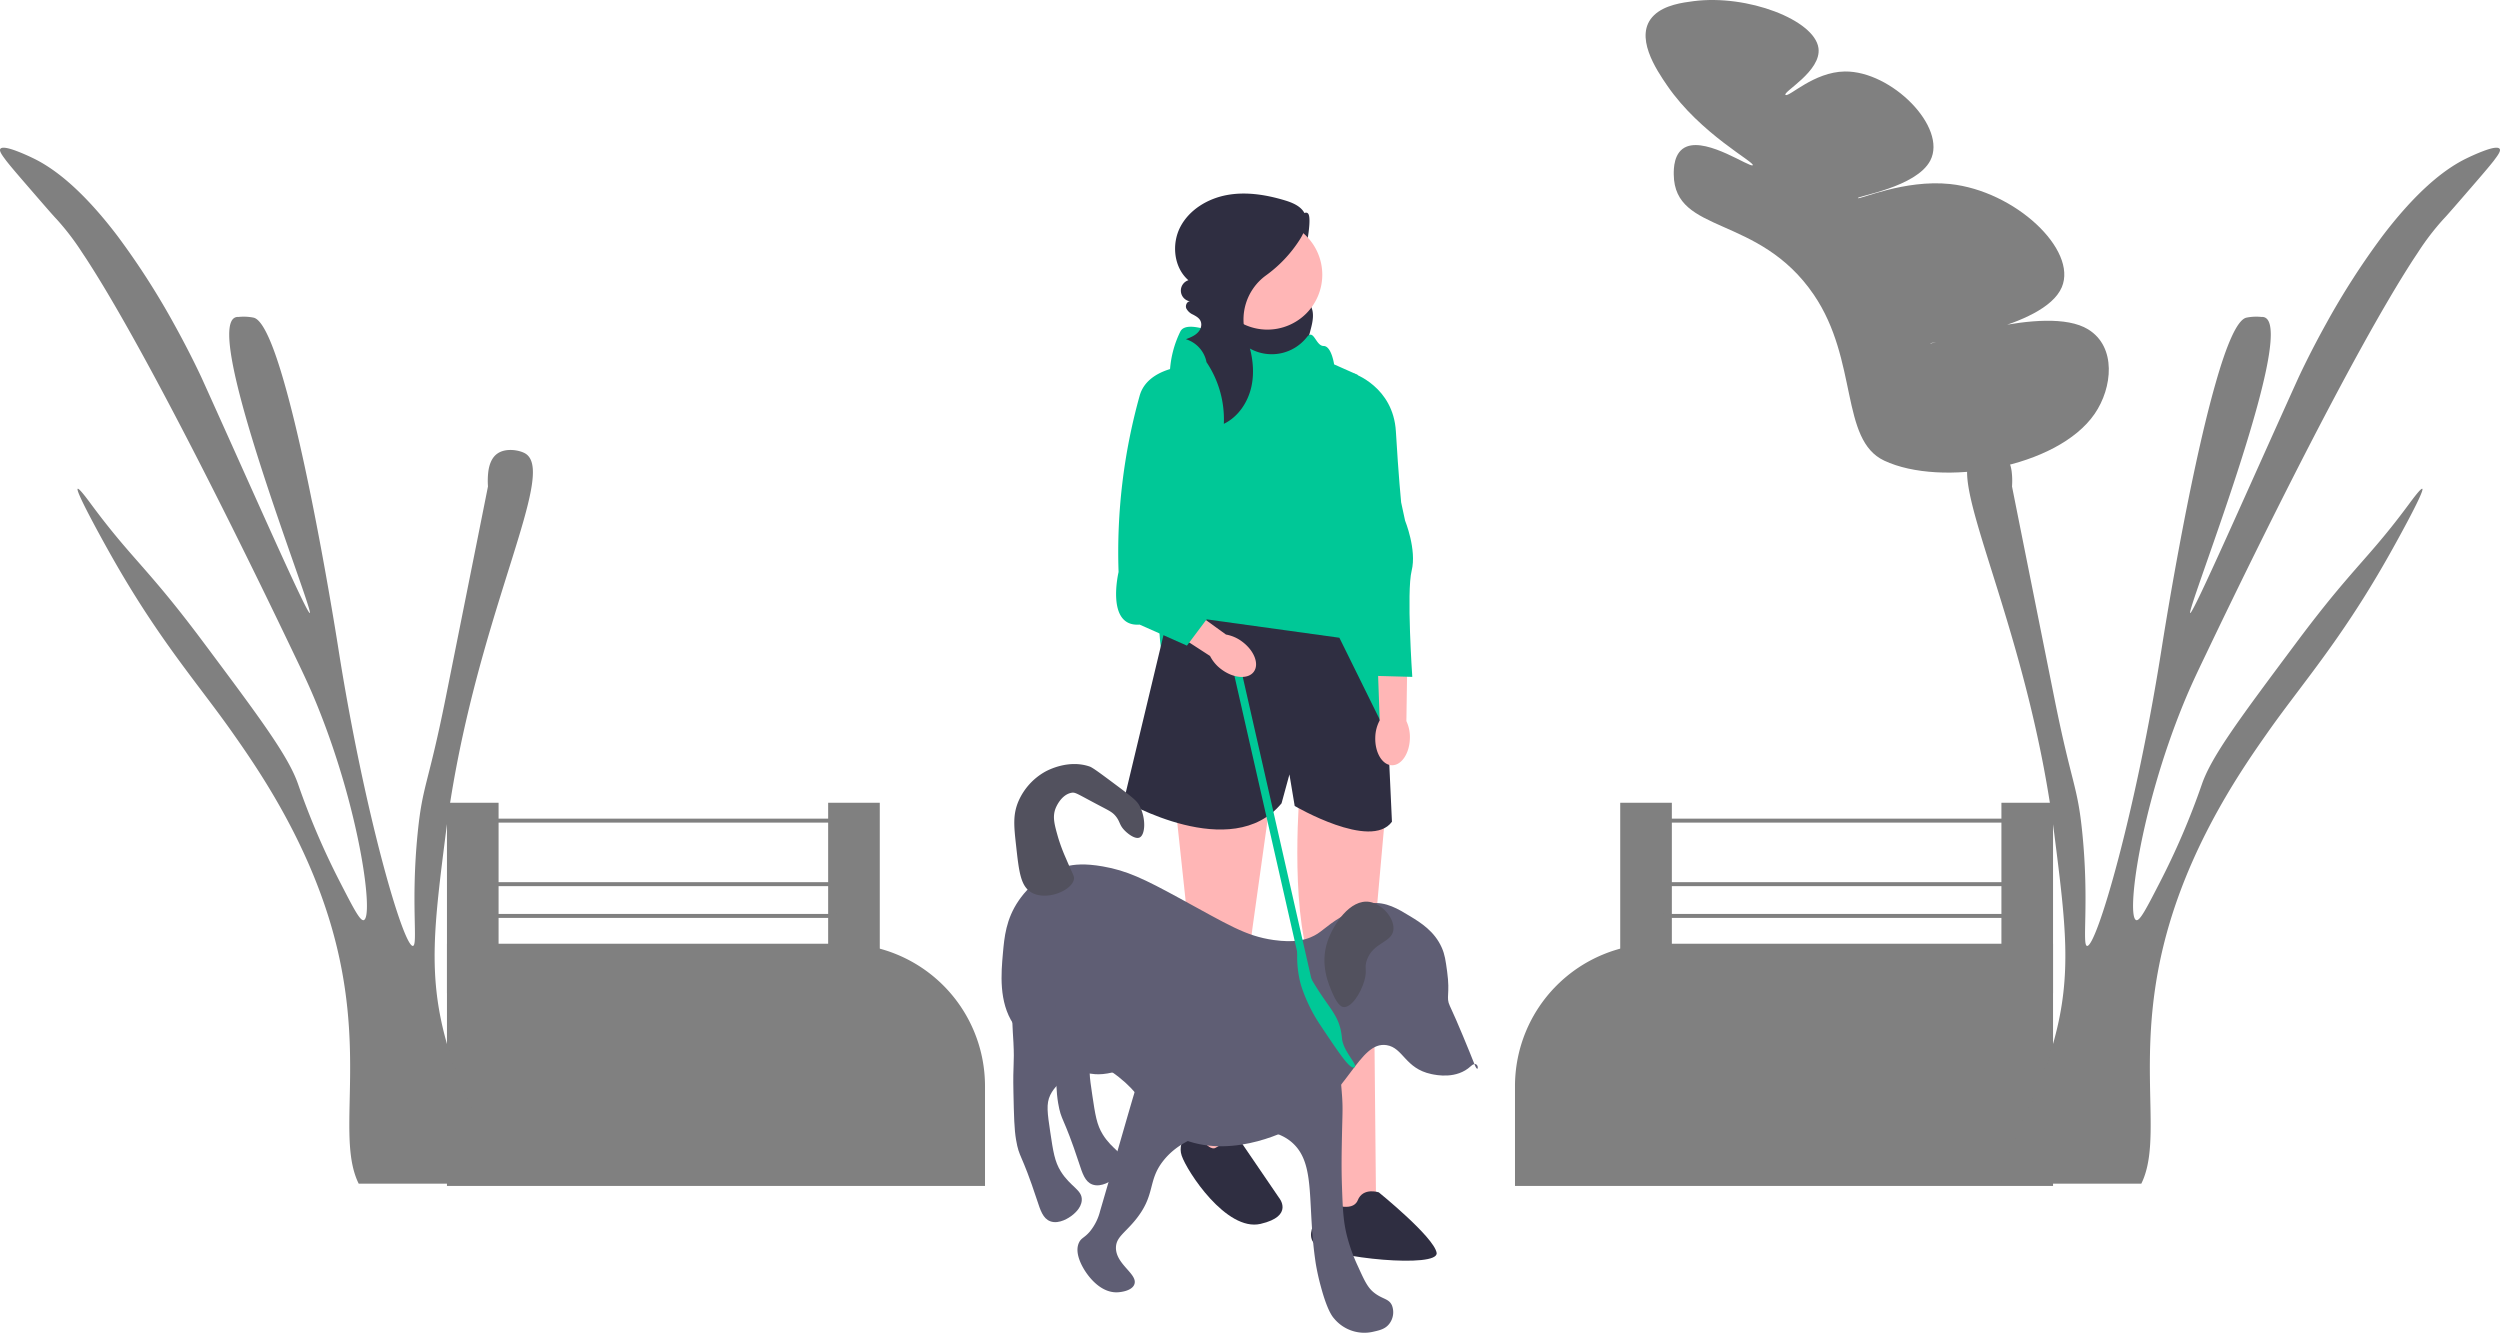 <?xml version="1.0" encoding="UTF-8" standalone="no"?>
<svg
   data-name="Layer 1"
   width="951.117"
   height="507.018"
   viewBox="0 0 951.117 507.018"
   version="1.1"
   id="svg74"
   sodipodi:docname="undraw-image-error.svg"
   inkscape:version="1.2 (dc2aedaf03, 2022-05-15)"
   xmlns:inkscape="http://www.inkscape.org/namespaces/inkscape"
   xmlns:sodipodi="http://sodipodi.sourceforge.net/DTD/sodipodi-0.dtd"
   xmlns="http://www.w3.org/2000/svg"
   xmlns:svg="http://www.w3.org/2000/svg">
  <defs
     id="defs78" />
  <sodipodi:namedview
     id="namedview76"
     pagecolor="#ffffff"
     bordercolor="#111111"
     borderopacity="1"
     inkscape:showpageshadow="0"
     inkscape:pageopacity="0"
     inkscape:pagecheckerboard="1"
     inkscape:deskcolor="#d1d1d1"
     showgrid="false"
     inkscape:zoom="1.2721878"
     inkscape:cx="381.23302"
     inkscape:cy="254.67938"
     inkscape:window-width="1920"
     inkscape:window-height="1009"
     inkscape:window-x="-8"
     inkscape:window-y="-8"
     inkscape:window-maximized="1"
     inkscape:current-layer="svg74" />
  <path
     d="M781.074,451.187H576.376V413.247a54.174,54.174,0,0,1,54.013-54.212h150.685Z"
     fill="#f2f2f2"
     id="path2"
     style="fill:#808080" />
  <rect
     x="616.41"
     y="305.406"
     width="19.639"
     height="72.513"
     fill="#f2f2f2"
     id="rect4"
     style="fill:#808080" />
  <rect
     x="761.435"
     y="305.406"
     width="19.639"
     height="72.513"
     fill="#f2f2f2"
     id="rect6"
     style="fill:#808080" />
  <rect
     x="633.027"
     y="311.449"
     width="134.451"
     height="1.511"
     fill="#f2f2f2"
     id="rect8"
     style="fill:#808080" />
  <rect
     x="633.027"
     y="335.62"
     width="134.451"
     height="1.511"
     fill="#f2f2f2"
     id="rect10"
     style="fill:#808080" />
  <rect
     x="633.027"
     y="347.705"
     width="134.451"
     height="1.511"
     fill="#f2f2f2"
     id="rect12"
     style="fill:#808080" />
  <path
     d="M761.777,447.333a15.516,15.516,0,0,0-.089,2.997h52.961a24.638,24.638,0,0,0,1.249-2.997c6.475-18.605-4.174-49.571,9.329-95.486,10.025-34.07,28.737-60.72,37.459-73.135,10.721-15.269,22.868-29.361,36.942-51.872,3.05-4.87,6.19-10.15,9.436-15.911,1.088-1.927,13.628-24.277,12.486-24.973-.535-.321-3.853,4.192-4.977,5.708-9.918,13.414-15.68,19.283-23.938,28.933-5.012,5.851-10.935,13.075-19.247,24.224-21.316,28.558-31.965,42.829-35.676,53.513a284.044,284.044,0,0,1-16.054,37.459c-5.03,9.775-7.545,14.663-8.919,14.27-3.889-1.124,1.356-41.598,17.838-82.054,2.818-6.885,4.923-11.291,8.919-19.622,6.493-13.592,42.65-89.136,69.229-134.355,3.336-5.69,6.529-10.881,9.472-15.43.571-.856,1.124-1.695,1.659-2.497A97.035,97.035,0,0,1,929.577,83.388c1.445-1.498,5.119-5.744,12.486-14.27,2.925-3.389,5.066-5.904,6.511-7.742.214-.268.41-.535.571-.767,1.748-2.283,2.248-3.389,1.837-3.978-.589-.838-2.854-.357-5.333.517-.268.089-.553.196-.821.303-2.694.999-5.423,2.301-6.332,2.747-8.348,4.014-16.5,11.202-24.045,19.746-2.801,3.157-5.494,6.493-8.098,9.918a289.088,289.088,0,0,0-21.227,33c-6.778,12.201-10.845,21.173-10.845,21.173-18.926,41.794-39.921,89.599-41.027,89.189-1.213-.446,22.065-59.953,28.844-92.275,2.265-10.827,2.676-18.605-.303-20.103a1.932,1.932,0,0,0-.339-.143,2.761,2.761,0,0,0-1.124-.125,18.895,18.895,0,0,0-5.672.268c-3.621.785-7.742,10.863-11.755,25.009C832.468,182.316,822.55,245.712,822.55,245.712c-9.918,63.413-24.973,114.733-28.541,114.162-1.98-.321.856-16.25-1.784-42.811-1.855-18.623-3.96-18.052-10.703-51.73q-16.054-80.136-16.054-80.27a29.689,29.689,0,0,0-.143-5.744c-.357-2.551-1.266-5.226-3.425-6.743-3.282-2.319-8.562-1.32-10.703,0-1.712,1.07-2.587,3.032-2.783,5.851-1.177,17.731,24.295,69.139,33.107,138.636,4.388,34.623,6.796,53.513,0,78.486C774.798,420.309,763.079,436.077,761.777,447.333Z"
     fill="#f2f2f2"
     id="path14"
     style="fill:#808080" />
  <path
     d="M644.285.442c20.529-2.663,46.026,7.133,47.544,17.838,1.25,8.812-13.944,16.858-12.512,17.838,1.338.916,10.753-8.752,22.521-8.919,17.782-.252,39.125,21.217,32.53,33.892-5.293,10.175-27.975,13.503-27.526,14.27.424.724,17.705-7.173,35.033-5.351,24.81,2.608,48.567,25.017,42.54,39.243-6.735,15.897-50.336,20.819-50.047,21.405.306.62,43.883-15.284,60.056-5.351,10.848,6.662,9.292,22.191,2.502,32.108-14.171,20.698-58.379,28.034-80.075,17.838-16.869-7.928-9.766-38.109-26.794-63.126C669.148,81.403,637.054,89.277,636.778,66.442c-.025-2.077-.106-8.762,5.005-10.703,8.162-3.099,23.913,8.052,25.023,7.135,1.201-.992-19.884-11.851-32.53-30.324-3.978-5.811-13.027-19.03-5.005-26.757C633.355,1.86,640.178.975,644.285.442Z"
     fill="#f2f2f2"
     id="path16"
     style="fill:#808080" />
  <path
     d="M170.043,359.035h150.685a54.174,54.174,0,0,1,54.013,54.212V451.187H170.043Z"
     fill="#f2f2f2"
     id="path18"
     style="fill:#808080" />
  <rect
     x="315.069"
     y="305.406"
     width="19.639"
     height="72.513"
     transform="translate(649.777 683.325) rotate(-180)"
     fill="#f2f2f2"
     id="rect20"
     style="fill:#808080" />
  <rect
     x="170.043"
     y="305.406"
     width="19.639"
     height="72.513"
     transform="translate(359.725 683.325) rotate(-180)"
     fill="#f2f2f2"
     id="rect22"
     style="fill:#808080" />
  <rect
     x="183.639"
     y="311.449"
     width="134.451"
     height="1.511"
     transform="translate(501.73 624.408) rotate(-180)"
     fill="#f2f2f2"
     id="rect24"
     style="fill:#808080" />
  <rect
     x="183.639"
     y="335.62"
     width="134.451"
     height="1.511"
     transform="translate(501.73 672.75) rotate(-180)"
     fill="#f2f2f2"
     id="rect26"
     style="fill:#808080" />
  <rect
     x="183.639"
     y="347.705"
     width="134.451"
     height="1.511"
     transform="translate(501.73 696.921) rotate(-180)"
     fill="#f2f2f2"
     id="rect28"
     style="fill:#808080" />
  <path
     d="M189.341,447.333a15.516,15.516,0,0,1,.089,2.997H136.47a24.638,24.638,0,0,1-1.249-2.997c-6.475-18.605,4.174-49.571-9.329-95.486-10.025-34.07-28.737-60.72-37.459-73.135-10.721-15.269-22.868-29.361-36.942-51.872-3.05-4.87-6.19-10.15-9.436-15.911-1.088-1.927-13.628-24.277-12.486-24.973.535-.321,3.853,4.192,4.977,5.708,9.918,13.414,15.68,19.283,23.938,28.933,5.012,5.851,10.935,13.075,19.247,24.224,21.316,28.558,31.965,42.829,35.676,53.513A284.044,284.044,0,0,0,129.459,335.793c5.03,9.775,7.545,14.663,8.919,14.27,3.889-1.124-1.356-41.598-17.838-82.054-2.818-6.885-4.923-11.291-8.919-19.622-6.493-13.592-42.65-89.136-69.229-134.355-3.336-5.69-6.529-10.881-9.472-15.43-.571-.856-1.124-1.695-1.659-2.497a97.035,97.035,0,0,0-9.722-12.718C20.096,81.889,16.421,77.644,9.054,69.118c-2.925-3.389-5.066-5.904-6.511-7.742-.214-.268-.41-.535-.571-.767C.224,58.326-.275,57.22.135,56.631c.589-.838,2.854-.357,5.333.517.268.089.553.196.821.303,2.694.999,5.423,2.301,6.332,2.747,8.348,4.014,16.5,11.202,24.045,19.746,2.801,3.157,5.494,6.493,8.098,9.918a289.088,289.088,0,0,1,21.227,33c6.778,12.201,10.845,21.173,10.845,21.173,18.926,41.794,39.921,89.599,41.027,89.189,1.213-.446-22.065-59.953-28.844-92.275-2.265-10.827-2.676-18.605.303-20.103a1.932,1.932,0,0,1,.339-.143,2.761,2.761,0,0,1,1.124-.125,18.895,18.895,0,0,1,5.672.268c3.621.785,7.742,10.863,11.755,25.009,10.435,36.461,20.353,99.856,20.353,99.856,9.918,63.413,24.973,114.733,28.541,114.162,1.98-.321-.856-16.25,1.784-42.811,1.855-18.623,3.96-18.052,10.703-51.73q16.054-80.136,16.054-80.27a29.689,29.689,0,0,1,.143-5.744c.357-2.551,1.266-5.226,3.425-6.743,3.282-2.319,8.562-1.32,10.703,0,1.712,1.07,2.587,3.032,2.783,5.851,1.177,17.731-24.295,69.139-33.107,138.636-4.388,34.623-6.796,53.513,0,78.486C176.319,420.309,188.039,436.077,189.341,447.333Z"
     fill="#f2f2f2"
     id="path30"
     style="fill:#808080" />
  <path
     d="M489.364,83.44c2.878,1.617,7.523-4.78,8.576-1.651s-1.497,15.755-2.812,18.784c-.654,1.505-1.578,2.882-2.22,4.392a6.605,6.605,0,0,0-.418,4.787c.987,2.68,4.244,3.77,5.859,6.126,1.881,2.743,1.121,6.438.242,9.646a32.359,32.359,0,0,1-3.024,8.023,11.628,11.628,0,0,1-6.406,5.434c-3.499,1.04-7.239-.196-10.612-1.591a38.437,38.437,0,0,1-9.21-5.031,16.956,16.956,0,0,1-6.024-8.424c-1.209-4.233-.199-8.865,1.895-12.737a42.568,42.568,0,0,1,8.37-10.144,166.294,166.294,0,0,1,17.04-14.27"
     fill="#2f2e41"
     id="path34" />
  <path
     d="M446.559,300.626l6,56s-14,29,1,64l1,20,17-2-4-17,9-69,7-50Z"
     fill="#ffb6b6"
     id="path36" />
  <path
     d="M494.559,299.626s-4,44,4,67c0,0-4,35,7,72v27.547l18-3.547-1-103,5-56Z"
     fill="#ffb6b6"
     id="path38" />
  <path
     d="M497.116,128.366a17,17,0,0,1-21.22,4.435c-10.296-5.426-24.353-11.644-26.838-6.675a39.17,39.17,0,0,0-4,15.764l-4,93.236s-2,37.646,23,34.323,64,10.677,64,10.677l-9.5-98.5-2-39-9-4s-1-7-4-7-3.724-6.724-6.362-3.362Z"
     fill="#00c897"
     id="path40"
     style="fill:#00c897;fill-opacity:1" />
  <path
     d="M444.559,233.626l-17,71s41,24,60,1l3-11,2,12s29,17,37,6l-1.5-32.5-18.5-37.5Z"
     fill="#2f2e41"
     id="path42" />
  <path
     d="M453.97,428.843s-6.411,4.784-4.411,10.784,17,29,30,26,7-10,7-10l-15-22s-6,1-9,3S453.97,428.843,453.97,428.843Z"
     fill="#2f2e41"
     id="path44" />
  <path
     d="M505.559,457.626s-11,11-5,16,47,9,46,3-22-23-22-23-6-2-8,3S505.559,457.626,505.559,457.626Z"
     fill="#2f2e41"
     id="path46" />
  <path
     d="M510.559,348.626c-7.04,4.246-7.735,6.249-12,8-2.159.886-6.201,2.105-14,1-10.746-1.523-17.373-5.863-36-16-13.286-7.23-19.781-10.392-29-12-6.908-1.205-10.923-.766-14,0-10.736,2.673-16.596,10.953-18,13-4.851,7.074-5.465,13.984-6,20-.673,7.578-1.646,18.529,4,27,7.076,10.615,16.93,5.91,34,16,18.867,11.152,15.711,22.149,31,28,19.563,7.486,40.861-4.347,42-5,20.255-11.616,24.399-32.696,35-31,6.334,1.013,6.965,8.876,17,11,1.878.397,9.606,2.033,15-3,3.315-3.093,3.212,3.831,1.5-.5-2.198-5.56-6.632-16.413-9.5-22.5-1.532-3.252.195-4.256-1-13-.584-4.271-.878-6.427-2-9-2.779-6.375-8.176-9.667-12-12-4.652-2.838-9.225-5.628-15-5C518.254,343.986,515.689,345.532,510.559,348.626Z"
     fill="#3f3d56"
     id="path48"
     style="fill:#5f5e74;fill-opacity:1" />
  <path
     d="M388.559,372.626c-1.774,1.453-2.197,4.399-3,10-.743,5.182-.291,8.36,0,14,.437,8.465-.252,7.677,0,19,.207,9.317.311,13.975,1,18,1.239,7.238,1.898,4.457,8,23,1.238,3.762,2.224,6.956,5,8,3.478,1.309,7.486-1.615,8-2,.843-.632,3.814-2.858,4-6,.236-3.988-4.278-4.999-8-11-2.324-3.747-2.883-7.498-4-15-1.063-7.134-1.594-10.701,0-14,2.908-6.019,9.562-7.884,10-8,3.982-1.052,5.269.438,10,0,4.426-.41,11.716-2.492,13-6C436.078,393.012,397.033,365.684,388.559,372.626Z"
     fill="#3f3d56"
     id="path50"
     style="fill:#5f5e74;fill-opacity:1" />
  <path
     d="M404.559,358.626c-1.774,1.453-2.197,4.399-3,10-.743,5.182-.291,8.36,0,14,.437,8.465-.252,7.677,0,19,.207,9.317.311,13.975,1,18,1.239,7.238,1.898,4.457,8,23,1.238,3.762,2.224,6.956,5,8,3.478,1.309,7.486-1.615,8-2,.843-.632,3.814-2.858,4-6,.236-3.988-4.278-4.999-8-11-2.324-3.747-2.883-7.498-4-15-1.063-7.134-1.594-10.701,0-14,2.908-6.019,9.562-7.884,10-8,3.982-1.052,5.269.438,10,0,4.426-.41,11.716-2.492,13-6C452.078,379.012,413.033,351.684,404.559,358.626Z"
     fill="#3f3d56"
     id="path52"
     style="fill:#5f5e74;fill-opacity:1" />
  <path
     d="M434.559,407.626c-1.126,1.717-2.417,6.145-5,15-1.152,3.949-8.61,29.932-11,38a19.899,19.899,0,0,1-4,8c-2.039,2.344-3.128,2.271-4,4-2.268,4.5,2.158,10.847,3,12,.979,1.342,5.529,7.575,12,7,.676-.06,5.049-.449,6-3,1.457-3.911-7.111-7.58-7-14,.065-3.792,3.103-5.362,7-10,8.36-9.95,4.794-15.119,11-23,9.282-11.788,26.534-12.004,29-12,6.388.009,15.277.022,21,6,7.978,8.334,4.681,22.913,8,45a89.27,89.27,0,0,0,2,9c2.412,8.943,4.337,11.252,5,12a14.916,14.916,0,0,0,15,5c2.35-.532,4.492-1.017,6-3a7.229,7.229,0,0,0,1-7c-1.204-2.7-3.684-2.261-7-5-2.34-1.933-3.56-4.622-6-10a64.583,64.583,0,0,1-4-11c-1.507-5.797-1.692-10.277-2-19-.26-7.349-.134-13.457,0-20,.156-7.618.37-10.106,0-15-.388-5.135-.765-10.135-2-13C501.917,388.214,449.218,385.268,434.559,407.626Z"
     fill="#3f3d56"
     id="path54"
     style="fill:#5f5e74;fill-opacity:1" />
  <path
     d="M392.559,339.626c-4.274-2.364-4.885-7.895-6-18-.812-7.361-1.296-11.744,1-17a23.757,23.757,0,0,1,10-11c1.183-.65,8.951-4.77,17-2,1.123.386,4.097,2.596,10,7,7.044,5.255,8.077,6.257,9,8,2.469,4.663,2.206,10.965,0,12-1.676.786-4.573-1.42-6-3-1.707-1.889-1.45-3.033-3-5-1.229-1.559-2.385-2.103-6-4-8.955-4.698-9.408-5.322-11-5-3.967.802-5.859,5.625-6,6-1.211,3.215-.381,6.138,1,11a67.399,67.399,0,0,0,3,8c2.607,6.234,3.293,6.702,3,8C407.597,338.885,398.204,342.748,392.559,339.626Z"
     fill="#3f3d56"
     id="path56"
     style="fill:#52515e;fill-opacity:1" />
  <path
     id="a5cd0b39-58ec-4bb5-8e3d-5a7254c0a8f7-40"
     data-name="Path 3667"
     d="M523.218,280.61c-.156,5.713,2.665,10.425,6.301,10.524s6.709-4.452,6.865-10.168a14.304,14.304,0,0,0-1.325-6.624l.356-24.216-11.367.075.856,23.865A14.305,14.305,0,0,0,523.218,280.61Z"
     fill="#ffb6b6" />
  <path
     d="M515.059,142.126s15,5,16,22,2,27,2,27l1.5,6.946s4.5,11.054,2.5,19.054.243,40.394.243,40.394l-14.243-.394-10-37Z"
     fill="#00c897"
     id="path59"
     style="fill:#00c897;fill-opacity:1" />
  <path
     d="M495.059,357.126c-1.653.273-2.456,9.726,0,18a60.708,60.708,0,0,0,5.671,12.396c.476.796.935,1.522,2.329,3.604,6.821,10.184,10.267,15.271,12,15,2.311-.361-4.015-5.828-4.5-11.054-.902-9.717-5.265-10.918-13-25C493.373,362.452,496.349,356.913,495.059,357.126Z"
     fill="#00c897"
     id="path61"
     style="fill:#00c897;fill-opacity:1" />
  <path
     d="M530.059,354.126c.836-4.255-3.917-10.164-9-11-7.412-1.218-13.846,8.627-16,15-2.963,8.765.364,16.298,2,20,2.051,4.643,3.585,4.948,4,5,3.026.379,6.612-5.163,8-10,1.221-4.256-.157-4.838,1-8C522.44,358.617,529.167,358.667,530.059,354.126Z"
     fill="#2f2e41"
     id="path63"
     style="fill:#52515e;fill-opacity:1" />
  <path
     d="M503.059,104.516a20.884,20.884,0,1,1-20.884-20.884A20.884,20.884,0,0,1,503.059,104.516Z"
     fill="#ffb6b6"
     id="path65" />
  <path
     d="M458.632,137.224a39.048,39.048,0,0,1,6.972,24.027c5.527-2.677,9.257-8.333,10.526-14.342s.301-12.317-1.739-18.109q-.031-.087-.062-.174a20.729,20.729,0,0,1,7.262-23.815,49.879,49.879,0,0,0,12.782-13.461c1.896-2.96,3.508-6.672,2.092-9.889-1.305-2.964-4.678-4.35-7.781-5.277-7.087-2.117-14.616-3.321-21.89-1.982S452.519,79.725,449.081,86.273s-2.537,15.485,3.043,20.34a4.144,4.144,0,0,0,.652,8.04c-1.193-.042-1.897,1.529-1.472,2.644a5.147,5.147,0,0,0,2.569,2.382c1.491.818,3.143,1.673,3.15,3.814a4.114,4.114,0,0,1-.804,2.39c-1.212,1.691-3.17,2.453-5.054,3.168a11.463,11.463,0,0,1,7.876,8.828"
     fill="#2f2e41"
     id="path67" />
  <rect
     x="481.775"
     y="243.974"
     width="3"
     height="132.804"
     transform="translate(-56.776 114.845) rotate(-12.807)"
     fill="#00c897"
     id="rect69"
     style="fill:#00c897;fill-opacity:1" />
  <path
     id="a1a7c393-a396-4861-9df5-84e7878bd9a4-41"
     data-name="Path 3667"
     d="M464.753,254.705c4.589,3.407,10.066,3.802,12.234.881s.205-8.049-4.385-11.458a14.304,14.304,0,0,0-6.185-2.717l-19.625-14.192-6.464,9.351,20.033,12.998A14.305,14.305,0,0,0,464.753,254.705Z"
     fill="#ffb6b6" />
  <path
     d="M452.389,139.126s-15.831.5-18.831,11.5a221.295,221.295,0,0,0-8,67s-5,21,8,20l18,8,12-16-10-12Z"
     fill="#00c897"
     id="path72"
     style="fill:#00c897;fill-opacity:1" />
</svg>

